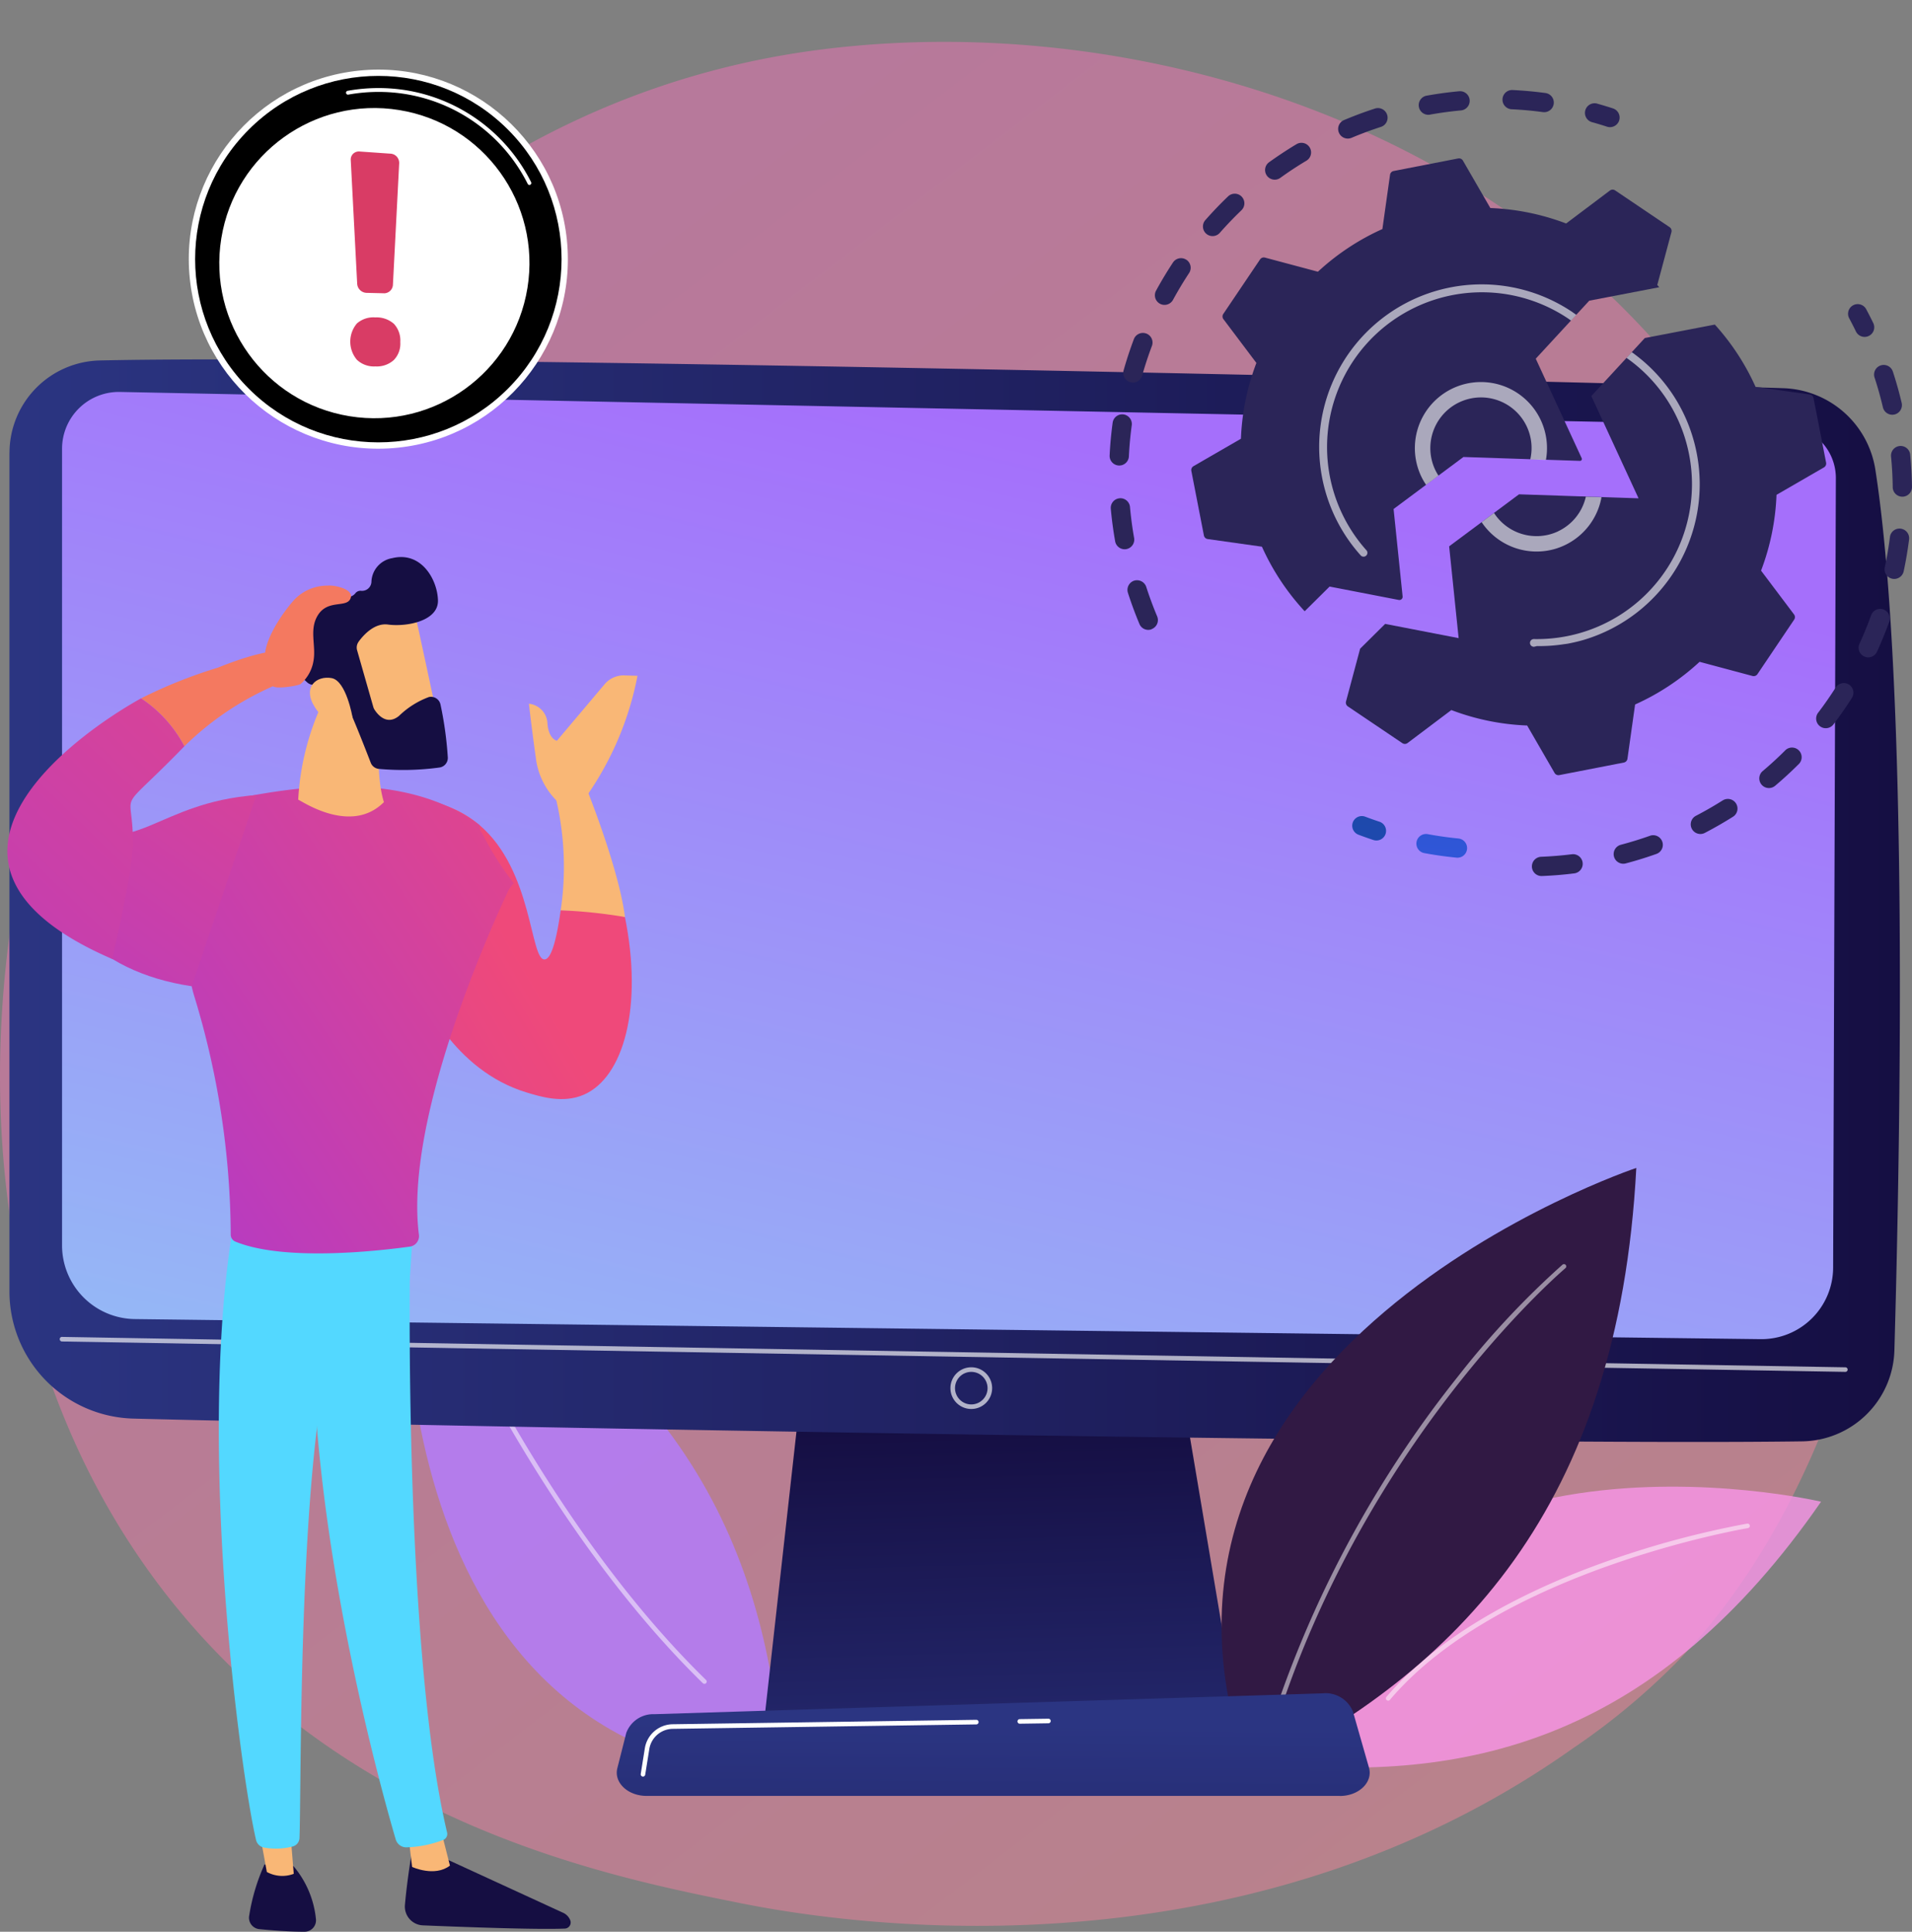 <svg xmlns="http://www.w3.org/2000/svg" xmlns:xlink="http://www.w3.org/1999/xlink" width="228.467" height="230.814" viewBox="0 0 228.467 230.814">
  <rect x="0" y="0" width="228.467" height="230.814" fill="#808080" stroke="none"/>
  <defs>
    <linearGradient id="linear-gradient" x1="1.125" y1="1.299" x2="0.238" y2="0.189" gradientUnits="objectBoundingBox">
      <stop offset="0" stop-color="#ff9085"/>
      <stop offset="0.996" stop-color="#fb6fbb"/>
      <stop offset="1" stop-color="#fb6fbb"/>
    </linearGradient>
    <linearGradient id="linear-gradient-2" x1="-45.354" y1="-3.314" x2="-47.91" y2="-1.445" gradientUnits="objectBoundingBox">
      <stop offset="0" stop-color="#b37cff"/>
      <stop offset="1" stop-color="#f895e7"/>
    </linearGradient>
    <linearGradient id="linear-gradient-3" x1="-7.492" y1="-19.832" x2="-9.095" y2="-16.514" xlink:href="#linear-gradient-2"/>
    <linearGradient id="linear-gradient-4" x1="0.52" y1="1.509" x2="0.468" y2="0.18" gradientUnits="objectBoundingBox">
      <stop offset="0" stop-color="#2b3582"/>
      <stop offset="1" stop-color="#150e42"/>
    </linearGradient>
    <linearGradient id="linear-gradient-5" x1="0" y1="0.5" x2="1" y2="0.5" xlink:href="#linear-gradient-4"/>
    <linearGradient id="linear-gradient-6" x1="0.681" y1="0.105" x2="-0.218" y2="2.034" gradientUnits="objectBoundingBox">
      <stop offset="0" stop-color="#a56ffb"/>
      <stop offset="1" stop-color="#85fff1"/>
    </linearGradient>
    <linearGradient id="linear-gradient-7" x1="-19.917" y1="-9.817" x2="-22.419" y2="-7.984" gradientUnits="objectBoundingBox">
      <stop offset="0" stop-color="#311944"/>
      <stop offset="1" stop-color="#a03976"/>
    </linearGradient>
    <linearGradient id="linear-gradient-8" x1="0.525" y1="0.297" x2="0.225" y2="5.134" xlink:href="#linear-gradient-4"/>
    <linearGradient id="linear-gradient-9" x1="-92.995" y1="-49.093" x2="-102.523" y2="1.573" gradientUnits="objectBoundingBox">
      <stop offset="0" stop-color="#18459f"/>
      <stop offset="0.99" stop-color="#3e60f9"/>
    </linearGradient>
    <linearGradient id="linear-gradient-10" x1="-139.069" y1="-47.958" x2="-153.304" y2="1.131" xlink:href="#linear-gradient-9"/>
    <linearGradient id="linear-gradient-11" x1="13.094" y1="-4.735" x2="7.565" y2="-2.449" gradientUnits="objectBoundingBox">
      <stop offset="0" stop-color="#fdf53f"/>
      <stop offset="1" stop-color="#d93c65"/>
    </linearGradient>
    <linearGradient id="linear-gradient-12" x1="13.919" y1="-16.061" x2="8.559" y2="-9.447" xlink:href="#linear-gradient-11"/>
    <linearGradient id="linear-gradient-13" x1="33.073" y1="-0.484" x2="30.238" y2="6.012" xlink:href="#linear-gradient-4"/>
    <linearGradient id="linear-gradient-14" x1="127.527" y1="0.5" x2="128.526" y2="0.5" gradientUnits="objectBoundingBox">
      <stop offset="0" stop-color="#f9b776"/>
      <stop offset="1" stop-color="#f47960"/>
    </linearGradient>
    <linearGradient id="linear-gradient-15" x1="21.393" y1="5.021" x2="24.653" y2="4.188" gradientUnits="objectBoundingBox">
      <stop offset="0" stop-color="#53d8ff"/>
      <stop offset="1" stop-color="#3840f7"/>
    </linearGradient>
    <linearGradient id="linear-gradient-16" x1="82.594" y1="-2.222" x2="75.578" y2="5.383" xlink:href="#linear-gradient-4"/>
    <linearGradient id="linear-gradient-17" x1="147.695" y1="0.5" x2="148.695" y2="0.5" xlink:href="#linear-gradient-14"/>
    <linearGradient id="linear-gradient-18" x1="15.209" y1="4.863" x2="17.505" y2="4.045" xlink:href="#linear-gradient-15"/>
    <linearGradient id="linear-gradient-19" x1="-2.128" y1="2.177" x2="0.506" y2="0.435" gradientUnits="objectBoundingBox">
      <stop offset="0" stop-color="#a737d5"/>
      <stop offset="1" stop-color="#ef497a"/>
    </linearGradient>
    <linearGradient id="linear-gradient-20" x1="-347.243" y1="44.911" x2="-353.315" y2="48.611" xlink:href="#linear-gradient-14"/>
    <linearGradient id="linear-gradient-21" x1="-245.93" y1="57.581" x2="-250.244" y2="62.242" xlink:href="#linear-gradient-14"/>
    <linearGradient id="linear-gradient-22" x1="-0.323" y1="1.204" x2="1.204" y2="-0.299" xlink:href="#linear-gradient-19"/>
    <linearGradient id="linear-gradient-23" x1="-0.904" y1="2.238" x2="1.824" y2="-1.433" xlink:href="#linear-gradient-19"/>
    <linearGradient id="linear-gradient-24" x1="-160.684" y1="6.388" x2="-161.624" y2="9.337" xlink:href="#linear-gradient-14"/>
    <linearGradient id="linear-gradient-25" x1="-123.025" y1="20.763" x2="-125.802" y2="21.805" xlink:href="#linear-gradient-14"/>
    <linearGradient id="linear-gradient-26" x1="-96.38" y1="-47.941" x2="-95.291" y2="-47.941" xlink:href="#linear-gradient-4"/>
    <linearGradient id="linear-gradient-27" x1="-304.94" y1="62.645" x2="-311.845" y2="65.839" xlink:href="#linear-gradient-14"/>
    <linearGradient id="linear-gradient-28" x1="-155.898" y1="22.022" x2="-152.876" y2="23.793" xlink:href="#linear-gradient-14"/>
    <linearGradient id="linear-gradient-29" x1="-80.819" y1="22.69" x2="-79.173" y2="24.651" xlink:href="#linear-gradient-14"/>
    <linearGradient id="linear-gradient-30" x1="-0.93" y1="1.865" x2="1.996" y2="-0.828" xlink:href="#linear-gradient-19"/>
  </defs>
  <g id="b" transform="translate(-0.008 5.091)">
    <g id="c" transform="translate(0.008 -5.091)">
      <g id="Grupo_1891" data-name="Grupo 1891" transform="translate(0 0)">
        <path id="Trazado_3607" data-name="Trazado 3607" d="M200.525,193.443a81.982,81.982,0,0,1-12.545,10.436c-40.927,29.008-89.354,20.554-99.644,18.487-15.2-3.051-44.575-8.945-65.816-33.619C-9.613,151.418-4.61,92.6,20.316,53.779,24.873,46.681,48.955,7.265,97.9.944c29.624-3.825,64.155,3.889,89.16,24.586,52.491,43.445,48.753,131.209,13.46,167.913Z" transform="translate(-0.008 5.003)" opacity="0.448" fill="url(#linear-gradient)"/>
        <g id="Grupo_1869" data-name="Grupo 1869" transform="translate(1.128 42.94)">
          <g id="Grupo_1864" data-name="Grupo 1864" transform="translate(47.249 103.374)">
            <path id="Trazado_3608" data-name="Trazado 3608" d="M227.5,598.766c-1.432-25.8-11-49.331-44.965-66.076C182.531,532.69,177.26,595.975,227.5,598.766Z" transform="translate(-182.372 -532.69)" opacity="0.81" fill="url(#linear-gradient-2)"/>
            <path id="Trazado_3609" data-name="Trazado 3609" d="M229.933,609.4a.279.279,0,0,1-.191-.077c-19.211-18.75-31.215-46.259-31.335-46.535a.273.273,0,1,1,.5-.215c.119.276,12.081,27.687,31.215,46.36a.273.273,0,0,1,.005.387.269.269,0,0,1-.2.082Z" transform="translate(-194.137 -554.522)" fill="#fff" opacity="0.51"/>
          </g>
          <g id="Grupo_1865" data-name="Grupo 1865" transform="translate(151.585 134.691)">
            <path id="Trazado_3610" data-name="Trazado 3610" d="M575.68,683.891c23.2,2.141,45.456-3.274,64.887-31.351C640.567,652.54,584.824,639.454,575.68,683.891Z" transform="translate(-575.68 -650.742)" opacity="0.81" fill="url(#linear-gradient-3)"/>
            <path id="Trazado_3611" data-name="Trazado 3611" d="M624.54,688.532a.28.28,0,0,1-.178-.064.273.273,0,0,1-.032-.385c6.934-8.176,18.291-13.37,26.594-16.288a110.232,110.232,0,0,1,16.511-4.417.273.273,0,0,1,.088.539c-.294.048-29.648,5.04-42.776,20.517a.269.269,0,0,1-.21.1Z" transform="translate(-611.377 -662.962)" fill="#fff" opacity="0.51"/>
          </g>
          <path id="Trazado_3612" data-name="Trazado 3612" d="M349.1,591.4l-4.879,43.744h56.589L393.44,591.4Z" transform="translate(-254.036 -472.452)" fill="url(#linear-gradient-4)"/>
          <g id="Grupo_1866" data-name="Grupo 1866">
            <path id="Trazado_3613" data-name="Trazado 3613" d="M4.26,154.178v100.19a15.2,15.2,0,0,0,14.808,15.2c36.6.944,164.581,3.231,199.418,2.719a11.181,11.181,0,0,0,11.009-10.866c.671-23.276,1.761-79.244-2.273-105.228a11.508,11.508,0,0,0-11-9.741c-30.661-.982-166.338-4.1-201.155-3.313a11.047,11.047,0,0,0-10.8,11.046Z" transform="translate(-4.26 -143.009)" fill="url(#linear-gradient-5)"/>
            <path id="Trazado_3614" data-name="Trazado 3614" d="M27.96,164.463V259.65a8.805,8.805,0,0,0,8.675,8.8l194.253,2.4a8.571,8.571,0,0,0,8.7-8.537l.326-94.336a6.268,6.268,0,0,0-6.115-6.29L34.916,157.674A6.79,6.79,0,0,0,27.96,164.463Z" transform="translate(-21.673 -153.782)" fill="url(#linear-gradient-6)"/>
            <path id="Trazado_3615" data-name="Trazado 3615" d="M240.281,587.474h-.005L27.188,583.843a.273.273,0,0,1-.268-.279.26.26,0,0,1,.279-.268l213.088,3.632a.273.273,0,0,1-.005.547Z" transform="translate(-20.909 -466.497)" fill="#fff" opacity="0.65"/>
            <path id="Trazado_3616" data-name="Trazado 3616" d="M430.611,601.962a2.491,2.491,0,1,1,2.491-2.491A2.493,2.493,0,0,1,430.611,601.962Zm0-4.433a1.944,1.944,0,1,0,1.944,1.944A1.947,1.947,0,0,0,430.611,597.529Z" transform="translate(-315.679 -476.551)" fill="#fff" opacity="0.65"/>
          </g>
          <g id="Grupo_1867" data-name="Grupo 1867" transform="translate(144.835 96.609)">
            <path id="Trazado_3617" data-name="Trazado 3617" d="M553.573,579.635c24.883-12.354,44.081-31.786,46.222-72.445C599.8,507.19,535.028,528.813,553.573,579.635Z" transform="translate(-550.235 -507.19)" fill="url(#linear-gradient-7)"/>
            <path id="Trazado_3618" data-name="Trazado 3618" d="M577.234,602.282a.274.274,0,0,1-.257-.363A131.787,131.787,0,0,1,598.1,563.957a102.318,102.318,0,0,1,12.516-13.386.273.273,0,0,1,.35.419c-.22.186-22.161,18.851-33.478,51.108A.276.276,0,0,1,577.234,602.282Z" transform="translate(-569.871 -539.016)" fill="#fff" opacity="0.51"/>
          </g>
          <g id="Grupo_1868" data-name="Grupo 1868" transform="translate(72.567 159.383)">
            <path id="Trazado_3619" data-name="Trazado 3619" d="M364.207,756.082H281.384c-2.25,0-3.939-1.6-3.5-3.321l1.064-4.2a3.43,3.43,0,0,1,3.361-2.244l79.846-2.491A3.533,3.533,0,0,1,365.78,746l1.915,6.7c.5,1.74-1.2,3.39-3.486,3.39Z" transform="translate(-277.811 -743.822)" fill="url(#linear-gradient-8)"/>
            <path id="Trazado_3620" data-name="Trazado 3620" d="M458.593,755.859a.274.274,0,0,1-.273-.271.277.277,0,0,1,.271-.279l3.422-.05h.005a.274.274,0,0,1,.273.271.277.277,0,0,1-.271.279l-3.422.05Z" transform="translate(-410.435 -752.226)" fill="#fff"/>
            <path id="Trazado_3621" data-name="Trazado 3621" d="M288.878,762.531a.236.236,0,0,1-.042,0,.273.273,0,0,1-.225-.313l.488-3.056a3.415,3.415,0,0,1,3.327-2.881l36.29-.531a.275.275,0,0,1,.008.549l-36.29.531a2.871,2.871,0,0,0-2.8,2.419l-.488,3.056a.273.273,0,0,1-.271.231Z" transform="translate(-285.743 -752.584)" fill="#fff"/>
          </g>
        </g>
        <g id="Grupo_1874" data-name="Grupo 1874" transform="translate(132.596 10.753)">
          <g id="Grupo_1870" data-name="Grupo 1870">
            <path id="Trazado_3622" data-name="Trazado 3622" d="M677.879,23.977c1.239.058,2.488.172,3.714.337a1.151,1.151,0,1,0,.308-2.281c-1.292-.172-2.608-.292-3.91-.355a1.151,1.151,0,0,0-.109,2.3Z" transform="translate(-629.847 -21.675)" fill="#2b2558"/>
            <path id="Trazado_3623" data-name="Trazado 3623" d="M546.491,68.737a1.152,1.152,0,0,0-1.629-.034c-.942.9-1.854,1.857-2.716,2.833a1.151,1.151,0,1,0,1.727,1.523c.817-.928,1.687-1.836,2.581-2.693a1.152,1.152,0,0,0,.035-1.629Z" transform="translate(-530.713 -55.992)" fill="#2b2558"/>
            <path id="Trazado_3624" data-name="Trazado 3624" d="M501.5,167.771a1.155,1.155,0,0,0-1.3.987c-.175,1.292-.3,2.608-.361,3.91a1.153,1.153,0,0,0,1.093,1.207,1.193,1.193,0,0,0,.39-.048,1.151,1.151,0,0,0,.817-1.045c.061-1.236.175-2.486.342-3.711a1.155,1.155,0,0,0-.987-1.3Z" transform="translate(-499.844 -129.007)" fill="#2b2558"/>
            <path id="Trazado_3625" data-name="Trazado 3625" d="M523.966,97.612a1.15,1.15,0,0,0-1.594.326c-.719,1.09-1.4,2.223-2.021,3.364a1.151,1.151,0,0,0,.462,1.563,1.138,1.138,0,0,0,.883.09,1.159,1.159,0,0,0,.679-.552c.592-1.085,1.236-2.162,1.921-3.2a1.15,1.15,0,0,0-.326-1.594Z" transform="translate(-514.807 -77.328)" fill="#2b2558"/>
            <path id="Trazado_3626" data-name="Trazado 3626" d="M640.4,25.01c1.22-.218,2.465-.387,3.7-.5a1.288,1.288,0,0,0,.228-.045,1.151,1.151,0,0,0-.44-2.247c-1.3.119-2.605.3-3.889.528a1.152,1.152,0,1,0,.406,2.268Z" transform="translate(-602.123 -22.069)" fill="#2b2558"/>
            <path id="Trazado_3627" data-name="Trazado 3627" d="M508.7,131.176a1.152,1.152,0,0,0-1.483.671c-.459,1.22-.873,2.475-1.226,3.73a1.152,1.152,0,0,0,2.218.623c.337-1.194.727-2.385,1.165-3.544a1.152,1.152,0,0,0-.671-1.483Z" transform="translate(-504.327 -102.074)" fill="#2b2558"/>
            <path id="Trazado_3628" data-name="Trazado 3628" d="M501.379,205.566a1.149,1.149,0,0,0-1.043,1.249c.117,1.295.292,2.6.52,3.889a1.154,1.154,0,0,0,1.334.934,1.077,1.077,0,0,0,.133-.032,1.154,1.154,0,0,0,.8-1.3c-.218-1.223-.382-2.464-.493-3.7a1.151,1.151,0,0,0-1.249-1.043Z" transform="translate(-500.202 -156.78)" fill="#2b2558"/>
            <path id="Trazado_3629" data-name="Trazado 3629" d="M571.331,49.825a1.211,1.211,0,0,0,.342-.17c1-.724,2.051-1.414,3.114-2.048a1.151,1.151,0,1,0-1.181-1.976c-1.119.669-2.22,1.4-3.279,2.157a1.152,1.152,0,0,0,1.005,2.037Z" transform="translate(-551.28 -39.157)" fill="#2b2558"/>
            <path id="Trazado_3630" data-name="Trazado 3630" d="M604.261,33.425a1.035,1.035,0,0,0,.117-.042c1.141-.48,2.316-.918,3.494-1.3a1.151,1.151,0,0,0-.687-2.2.086.086,0,0,0-.024.008c-1.241.4-2.478.865-3.679,1.369a1.152,1.152,0,0,0,.78,2.165Z" transform="translate(-575.472 -27.67)" fill="#2b2558"/>
            <path id="Trazado_3631" data-name="Trazado 3631" d="M510.113,243.3a1.166,1.166,0,0,0-1.433-.764l-.021.005a1.157,1.157,0,0,0-.737,1.464c.4,1.244.87,2.517,1.374,3.717a1.143,1.143,0,0,0,1.39.647,1.092,1.092,0,0,0,.109-.058,1.151,1.151,0,0,0,.618-1.5c-.477-1.138-.918-2.326-1.3-3.507Z" transform="translate(-505.737 -183.913)" fill="#2b2558"/>
            <path id="Trazado_3632" data-name="Trazado 3632" d="M718.233,29.787a1.153,1.153,0,0,0-.737-1.451c-.594-.194-1.2-.377-1.807-.546A1.151,1.151,0,1,0,715.066,30c.576.162,1.154.337,1.716.52a1.147,1.147,0,0,0,.687.008A1.158,1.158,0,0,0,718.233,29.787Z" transform="translate(-657.356 -26.136)" fill="#2b2558"/>
          </g>
          <path id="Trazado_3633" data-name="Trazado 3633" d="M643.084,357.327c-1.212-.119-2.435-.292-3.634-.512a1.151,1.151,0,1,0-.419,2.263c1.26.233,2.549.414,3.825.539a1.136,1.136,0,0,0,.446-.042,1.15,1.15,0,0,0-.22-2.247Z" transform="translate(-601.415 -267.895)" fill="url(#linear-gradient-9)"/>
          <g id="Grupo_1871" data-name="Grupo 1871" transform="translate(50.464 25.558)">
            <path id="Trazado_3634" data-name="Trazado 3634" d="M833.349,121.315a1.15,1.15,0,0,0,1.366.6,1.544,1.544,0,0,0,.172-.066,1.15,1.15,0,0,0,.533-1.539c-.273-.562-.562-1.127-.859-1.682a1.152,1.152,0,0,0-2.029,1.09C832.815,120.243,833.088,120.782,833.349,121.315Z" transform="translate(-794.641 -118.02)" fill="#2b2558"/>
            <path id="Trazado_3635" data-name="Trazado 3635" d="M852.83,182.015a1.152,1.152,0,0,0-1.035,1.257c.119,1.215.186,2.446.2,3.664a1.15,1.15,0,1,0,2.3-.029c-.016-1.281-.088-2.579-.212-3.857a1.15,1.15,0,0,0-1.257-1.035Z" transform="translate(-808.891 -165.035)" fill="#2b2558"/>
            <path id="Trazado_3636" data-name="Trazado 3636" d="M850.819,219.225a1.154,1.154,0,0,0-1.286,1c-.151,1.207-.358,2.425-.613,3.618a1.153,1.153,0,0,0,.886,1.366,1.117,1.117,0,0,0,.57-.024,1.154,1.154,0,0,0,.8-.862c.268-1.255.483-2.539.645-3.809a1.152,1.152,0,0,0-1-1.287Z" transform="translate(-806.763 -192.371)" fill="#2b2558"/>
            <path id="Trazado_3637" data-name="Trazado 3637" d="M820.4,289.333c-.653,1.027-1.358,2.04-2.1,3.014a1.151,1.151,0,1,0,1.833,1.393c.777-1.021,1.517-2.088,2.207-3.17a1.151,1.151,0,1,0-1.944-1.234Z" transform="translate(-784.112 -243.496)" fill="#2b2558"/>
            <path id="Trazado_3638" data-name="Trazado 3638" d="M765.37,341.213c-1.032.653-2.1,1.265-3.181,1.828a1.152,1.152,0,0,0,.862,2.125,1.425,1.425,0,0,0,.2-.08c1.135-.592,2.263-1.239,3.35-1.923a1.152,1.152,0,1,0-1.231-1.947Z" transform="translate(-742.602 -281.876)" fill="#2b2558"/>
            <path id="Trazado_3639" data-name="Trazado 3639" d="M795.569,318.143c-.862.862-1.772,1.7-2.7,2.48a1.151,1.151,0,1,0,1.483,1.761c.979-.825,1.934-1.706,2.844-2.613a1.152,1.152,0,0,0-1.629-1.629Z" transform="translate(-765.3 -264.806)" fill="#2b2558"/>
            <path id="Trazado_3640" data-name="Trazado 3640" d="M840.164,255.458a1.15,1.15,0,0,0-1.475.692c-.414,1.146-.881,2.287-1.39,3.4a1.15,1.15,0,0,0,.565,1.525,1.137,1.137,0,0,0,.812.056,1.149,1.149,0,0,0,.714-.623c.536-1.167,1.027-2.372,1.462-3.576a1.152,1.152,0,0,0-.692-1.475Z" transform="translate(-798.167 -218.947)" fill="#2b2558"/>
            <path id="Trazado_3641" data-name="Trazado 3641" d="M694.839,365.9c-1.212.151-2.443.252-3.658.3a1.151,1.151,0,1,0,.093,2.3c1.281-.05,2.576-.156,3.852-.316a1.111,1.111,0,0,0,.191-.04,1.151,1.151,0,0,0-.475-2.244Z" transform="translate(-690.076 -300.14)" fill="#2b2558"/>
            <path id="Trazado_3642" data-name="Trazado 3642" d="M731.225,357.358c-1.141.406-2.316.769-3.507,1.085a1.151,1.151,0,1,0,.591,2.226c.517-.138,1.027-.281,1.536-.435.724-.218,1.448-.456,2.154-.708a1.152,1.152,0,0,0-.772-2.17Z" transform="translate(-717.104 -293.816)" fill="#2b2558"/>
            <path id="Trazado_3643" data-name="Trazado 3643" d="M846.428,146.373a1.151,1.151,0,1,0-2.188.714c.1.308.2.615.292.926.26.857.493,1.735.7,2.608a1.152,1.152,0,0,0,1.385.857.691.691,0,0,0,.069-.019,1.152,1.152,0,0,0,.788-1.366c-.217-.918-.464-1.841-.738-2.743-.1-.326-.2-.65-.305-.974Z" transform="translate(-803.301 -138.264)" fill="#2b2558"/>
          </g>
          <path id="Trazado_3644" data-name="Trazado 3644" d="M612.366,349.383c-.562-.186-1.13-.387-1.69-.6a1.151,1.151,0,1,0-.812,2.154c.589.223,1.188.435,1.78.631a1.151,1.151,0,1,0,.722-2.186Z" transform="translate(-580.13 -261.953)" fill="url(#linear-gradient-10)"/>
          <g id="Grupo_1872" data-name="Grupo 1872" transform="translate(28.223 28.033)">
            <path id="Trazado_3645" data-name="Trazado 3645" d="M661.67,135.7l-6.481-.913a28.467,28.467,0,0,0-4.868-7.441l-8.364,1.608-6.393,6.932,5.642,12.219-14.283-.478-8.348,6.215,1.133,10.969-8.781-1.7-2.99,2.963-1.687,6.306a.542.542,0,0,0,.22.586l6.513,4.393a.538.538,0,0,0,.623-.016l5.231-3.939a28.5,28.5,0,0,0,9.057,1.846l3.276,5.666a.539.539,0,0,0,.568.26l7.712-1.5a.538.538,0,0,0,.43-.454l.913-6.481a28.528,28.528,0,0,0,7.706-5.1l6.327,1.693a.544.544,0,0,0,.586-.218L659.8,162.6a.538.538,0,0,0-.016-.623l-3.939-5.231a28.513,28.513,0,0,0,1.846-9.057l5.666-3.276a.539.539,0,0,0,.26-.568l-1.5-7.712a.535.535,0,0,0-.453-.43Z" transform="translate(-606.233 -127.35)" fill="#2b2558"/>
            <path id="Trazado_3646" data-name="Trazado 3646" d="M676.531,209.008a6.058,6.058,0,0,1-7.653-2.194l-1.478,1.1a7.9,7.9,0,0,0,8.831,3.173,8.034,8.034,0,0,0,1.082-.417,7.891,7.891,0,0,0,4.406-5.738l-1.87-.066a6.043,6.043,0,0,1-3.321,4.138Z" transform="translate(-651.174 -184.306)" fill="#fff" opacity="0.6"/>
            <path id="Trazado_3647" data-name="Trazado 3647" d="M708.612,149.906a19.252,19.252,0,0,0-7.277-10.136l-.629.682a18.331,18.331,0,0,1,7.025,9.722,18.616,18.616,0,0,1,.456,1.849,18.506,18.506,0,0,1-14.625,21.684,18.6,18.6,0,0,1-3.924.34.46.46,0,0,0-.469.451.5.5,0,0,0,.019.143.459.459,0,0,0,.432.326c.077,0,.156-.04.234-.04.04,0,.08-.042.119-.042h.042a19.247,19.247,0,0,0,3.1-.207c.21-.035.417-.048.623-.09.658-.127,1.305-.279,1.936-.467a19.409,19.409,0,0,0,13.418-22.278A19.678,19.678,0,0,0,708.612,149.906Z" transform="translate(-667.168 -136.475)" fill="#fff" opacity="0.6"/>
          </g>
          <g id="Grupo_1873" data-name="Grupo 1873" transform="translate(9.749 8.17)">
            <path id="Trazado_3648" data-name="Trazado 3648" d="M561.85,104.821l-1.08-10.452,8.348-6.215,13.917.464a.225.225,0,0,0,.212-.321l-5.489-11.887,6.393-6.932,8.364-1.608c-.08-.088-.156-.178-.236-.265l1.693-6.327a.539.539,0,0,0-.218-.584L587.243,56.3a.538.538,0,0,0-.623.016l-5.231,3.939a28.5,28.5,0,0,0-9.057-1.846l-3.276-5.666a.538.538,0,0,0-.568-.26l-7.712,1.5a.538.538,0,0,0-.43.454l-.913,6.481a28.53,28.53,0,0,0-7.706,5.1L545.4,64.329a.541.541,0,0,0-.586.22l-4.393,6.513a.538.538,0,0,0,.016.623l3.939,5.231a28.511,28.511,0,0,0-1.846,9.057l-5.666,3.276a.539.539,0,0,0-.26.568l1.5,7.712a.539.539,0,0,0,.454.43l6.481.913a28.531,28.531,0,0,0,5.1,7.706l-.005.021,2.99-2.963,8.269,1.6a.385.385,0,0,0,.456-.419Z" transform="translate(-536.594 -52.474)" fill="#2b2558"/>
            <path id="Trazado_3649" data-name="Trazado 3649" d="M640.152,164.383a5.983,5.983,0,0,1-.4-.711,6.061,6.061,0,0,1,2.9-8.054,5.854,5.854,0,0,1,.838-.321,6.045,6.045,0,0,1,7.632,7.144l1.87.066a7.894,7.894,0,1,0-14.911,1.95,7.987,7.987,0,0,0,.592,1.029l1.478-1.1Z" transform="translate(-610.612 -126.478)" fill="#fff" opacity="0.6"/>
            <path id="Trazado_3650" data-name="Trazado 3650" d="M624.482,112.53a19.415,19.415,0,0,0-29.916,19.8,19.582,19.582,0,0,0,.475,1.915,19.369,19.369,0,0,0,4.13,7.348.46.46,0,0,0,.782-.44.445.445,0,0,0-.1-.175A18.5,18.5,0,0,1,623.97,113.3c.111.077.22.156.332.233l.629-.682c-.149-.106-.295-.212-.446-.316Z" transform="translate(-578.924 -94.155)" fill="#fff" opacity="0.6"/>
          </g>
        </g>
        <g id="Grupo_1877" data-name="Grupo 1877" transform="translate(14.248 0)">
          <g id="Grupo_1875" data-name="Grupo 1875" transform="translate(0)">
            <circle id="Elipse_236" data-name="Elipse 236" cx="22.647" cy="22.647" r="22.647" transform="translate(6.111 10.758) rotate(-5.88)" fill="#fff"/>
            <circle id="Elipse_237" data-name="Elipse 237" cx="21.893" cy="21.893" r="21.893" transform="translate(0 30.962) rotate(-45)"/>
            <path id="Trazado_3651" data-name="Trazado 3651" d="M142.164,54.607a.236.236,0,0,0,.1-.024.233.233,0,0,0,.1-.31A20.355,20.355,0,0,0,124.112,43.03a20.63,20.63,0,0,0-3.687.332.231.231,0,0,0,.082.454,20.2,20.2,0,0,1,3.605-.324,19.891,19.891,0,0,1,17.845,10.988A.232.232,0,0,0,142.164,54.607Z" transform="translate(-93.149 -32.508)" fill="#fff"/>
            <circle id="Elipse_238" data-name="Elipse 238" cx="18.53" cy="18.53" r="18.53" transform="translate(9.227 46.762) rotate(-80.78)" fill="#fff"/>
          </g>
          <g id="Grupo_1876" data-name="Grupo 1876" transform="translate(27.607 18.1)">
            <path id="Trazado_3652" data-name="Trazado 3652" d="M126.389,88.538l-2.1-.05a1.161,1.161,0,0,1-1.1-1.1l-.767-14.773a.956.956,0,0,1,.3-.761,1,1,0,0,1,.8-.252l3.61.252a1.112,1.112,0,0,1,.783.35,1.136,1.136,0,0,1,.294.806l-.748,14.505a1.068,1.068,0,0,1-1.08,1.027Z" transform="translate(-122.365 -71.596)" fill="url(#linear-gradient-11)"/>
            <path id="Trazado_3653" data-name="Trazado 3653" d="M122.988,147.055a2.985,2.985,0,0,1,2.207-.727,3.117,3.117,0,0,1,2.223.772,2.918,2.918,0,0,1,.759,2.181,2.8,2.8,0,0,1-.775,2.141,3.022,3.022,0,0,1-2.207.761,2.959,2.959,0,0,1-2.2-.788,3.365,3.365,0,0,1-.008-4.337Z" transform="translate(-122.2 -126.503)" fill="url(#linear-gradient-12)"/>
          </g>
        </g>
        <g id="Grupo_1890" data-name="Grupo 1890" transform="translate(0.882 66.562)">
          <path id="Trazado_3668" data-name="Trazado 3668" d="M183.244,814.46s-.581,3.295-.867,6.555a2.245,2.245,0,0,0,2.149,2.433c4.343.18,13.63.533,16.962.385a.729.729,0,0,0,.642-1h0a1.646,1.646,0,0,0-.836-.881L185.952,814.9l-2.708-.438Z" transform="translate(-134.874 -659.961)" fill="url(#linear-gradient-13)"/>
          <path id="Trazado_3669" data-name="Trazado 3669" d="M183.863,805.487l.467,3.94s2.687,1.252,4.523-.157l-1.114-4.39-3.878.607Z" transform="translate(-135.97 -652.922)" fill="url(#linear-gradient-14)"/>
          <path id="Trazado_3670" data-name="Trazado 3670" d="M151.454,527.96c-.2,1.029-1.085,51.342,4.295,73.888a.766.766,0,0,1-.448.891,13.364,13.364,0,0,1-4.38.891,1.316,1.316,0,0,1-1.308-.947c-1.539-5.231-8.9-31.441-9.866-56.478-1.074-27.976,0-.952,0-.952l.629-17.293Z" transform="translate(-103.209 -449.463)" fill="url(#linear-gradient-15)"/>
          <path id="Trazado_3671" data-name="Trazado 3671" d="M114.015,820.932a23.718,23.718,0,0,0-1.822,6.08,1.371,1.371,0,0,0,1.207,1.642c1.432.141,3.64.321,5.409.31a1.368,1.368,0,0,0,1.353-1.526,11.542,11.542,0,0,0-2.69-6.322l-3.454-.188Z" transform="translate(-83.294 -664.714)" fill="url(#linear-gradient-16)"/>
          <path id="Trazado_3672" data-name="Trazado 3672" d="M116.073,801.2l1.093,5.958a3.846,3.846,0,0,0,3.215.22l-.523-6.409-3.788.231Z" transform="translate(-86.163 -650.049)" fill="url(#linear-gradient-17)"/>
          <path id="Trazado_3673" data-name="Trazado 3673" d="M100.261,526.065c-4.4,26.544.955,65.609,2.759,73.254a1.192,1.192,0,0,0,.963.9,8.031,8.031,0,0,0,3.441-.138,1.092,1.092,0,0,0,.785-1.005c.241-6.181-.194-44.129,3.9-59.125a3.4,3.4,0,0,1,1.313-1.878l7.956-5.656.61-9.141-21.732,2.785Z" transform="translate(-73.304 -446.025)" fill="url(#linear-gradient-18)"/>
          <g id="Grupo_1889" data-name="Grupo 1889">
            <g id="Grupo_1884" data-name="Grupo 1884" transform="translate(7.066 14.134)">
              <g id="Grupo_1883" data-name="Grupo 1883" transform="translate(35.489)">
                <g id="Grupo_1882" data-name="Grupo 1882" transform="translate(0 9.525)">
                  <path id="Trazado_3674" data-name="Trazado 3674" d="M187.312,353.4c-.668,4.756-1.374,5.849-1.923,5.876-1.746.09-1.393-10.632-7.778-16.055-4.032-3.425-9.539-3.709-13.861-3.308l6.048,21.695c.881,2.159,4.719,10.9,13.4,13.55,1.769.541,4.4,1.342,6.85.292,4.831-2.077,7.1-10.587,4.937-21.243C193.973,353.831,192.567,353.428,187.312,353.4Z" transform="translate(-163.75 -334.859)" fill="url(#linear-gradient-19)"/>
                  <path id="Trazado_3675" data-name="Trazado 3675" d="M246.77,321.24l.8,4.52a35.385,35.385,0,0,1,.74,14.025c1.1.045,2.26.122,3.467.241,1.488.146,2.894.34,4.21.562-.7-5.621-4.435-14.956-4.435-14.956-2.255-3.258-2.525-1.138-4.78-4.393Z" transform="translate(-224.747 -321.24)" fill="url(#linear-gradient-20)"/>
                </g>
                <path id="Trazado_3676" data-name="Trazado 3676" d="M249.649,285.337a2.98,2.98,0,0,0-2.356,1.058l-5.7,6.757s-1.037-.212-1.135-2.2a2.467,2.467,0,0,0-2.207-2.226s.305,2.772.883,6.873a8.709,8.709,0,0,0,2.844,5.1l3.3-1.135a37.478,37.478,0,0,0,5.948-14.179l-1.573-.042Z" transform="translate(-218.487 -285.336)" fill="url(#linear-gradient-21)"/>
              </g>
              <path id="Trazado_3677" data-name="Trazado 3677" d="M78.643,340.431c.379-.1,2.976-2.783,3.366-2.857,6.4-1.22,22.376-5.523,33.07,2.366.027.228.042.409.053.56a5.769,5.769,0,0,1,.44.756,36.1,36.1,0,0,0,3.608,5.637,3.643,3.643,0,0,0-.743,1.053c-2.571,5.5-12.309,27.485-10.6,40.927a1.27,1.27,0,0,1-1.077,1.43c-3.78.523-15.041,1.8-20.859-.6a.89.89,0,0,1-.549-.838,98.868,98.868,0,0,0-4.366-28.51c-.159-.525-.289-1.061-.4-1.6-.053.109-.1.215-.154.324l-1.8-18.641Z" transform="translate(-65.729 -322.049)" fill="url(#linear-gradient-22)"/>
              <path id="Trazado_3678" data-name="Trazado 3678" d="M52.651,339.26c-11.938.873-14.431,7.693-22.681,3.523l1.462,12.773c3.059,3.377,7.677,5.68,13.5,6.542Z" transform="translate(-29.97 -324.955)" fill="url(#linear-gradient-23)"/>
            </g>
            <g id="Grupo_1886" data-name="Grupo 1886" transform="translate(34.751)">
              <path id="Trazado_3679" data-name="Trazado 3679" d="M137.484,295.71a31.279,31.279,0,0,0-3.154,12.1c.44.164,6.311,4.237,10.24.294-.841-2.706-.7-6.778-.488-10.956Z" transform="translate(-134.33 -278.824)" fill="url(#linear-gradient-24)"/>
              <g id="Grupo_1885" data-name="Grupo 1885" transform="translate(0.068)">
                <path id="Trazado_3680" data-name="Trazado 3680" d="M159.719,252.883c.111.183,3.045,14.017,3.045,14.017l-7.934,1.507-4.73-12.7S157.836,249.838,159.719,252.883Z" transform="translate(-145.985 -246.714)" fill="url(#linear-gradient-25)"/>
                <path id="Trazado_3681" data-name="Trazado 3681" d="M141.734,242.178a1.168,1.168,0,0,0-.18,1.008l1.937,6.78a1.189,1.189,0,0,0,.127.292c.313.5,1.438,2.013,2.953.769a10.2,10.2,0,0,1,3.571-2.25,1.163,1.163,0,0,1,1.379.9,43.218,43.218,0,0,1,.873,6.332,1.156,1.156,0,0,1-1.016,1.194,32.311,32.311,0,0,1-7.255.159,1.159,1.159,0,0,1-.939-.735c-.679-1.759-2.6-6.68-3.358-7.985-.7-1.212-2.571-1.326-3.43-1.313a1.17,1.17,0,0,1-.865-.358,2.555,2.555,0,0,1,.077-4.006,1.158,1.158,0,0,0,.061-1.616,2.568,2.568,0,0,1-.008-3.772,3.619,3.619,0,0,1,4.282-.838,1.2,1.2,0,0,0,1.4-.35.764.764,0,0,1,.7-.3,1.125,1.125,0,0,0,1.223-1.043,2.974,2.974,0,0,1,2.486-2.86c3.478-.854,5.406,2.573,5.465,5.048s-3.764,3.183-5.969,2.884c-1.618-.22-2.937,1.257-3.52,2.059Z" transform="translate(-134.586 -232.057)" fill="url(#linear-gradient-26)"/>
                <path id="Trazado_3682" data-name="Trazado 3682" d="M144.7,291.141s-.738-4.38-2.5-4.7-3.584,1.037-1.963,3.542C142.253,293.1,144.7,291.141,144.7,291.141Z" transform="translate(-138.276 -271.982)" fill="url(#linear-gradient-27)"/>
              </g>
            </g>
            <g id="Grupo_1888" data-name="Grupo 1888" transform="translate(0 3.399)">
              <path id="Trazado_3683" data-name="Trazado 3683" d="M126.873,244.871a3.968,3.968,0,0,1,1.011.1c.838.178,1.955.61,1.666,1.417-.438,1.212-2.706.08-3.913,2.032-1.064,1.722-.194,3.589-.52,5.446a4.623,4.623,0,0,1-1.544,2.77c-.361.236-3.207.687-3.364.18l-.791-2.568c-.711-2.311,2.024-6.16,3.433-7.714a5.492,5.492,0,0,1,4.022-1.655Z" transform="translate(-88.539 -244.868)" fill="url(#linear-gradient-28)"/>
              <g id="Grupo_1887" data-name="Grupo 1887" transform="translate(0 7.764)">
                <path id="Trazado_3684" data-name="Trazado 3684" d="M83.205,275.643l-2.724,2.268a35.344,35.344,0,0,0-11.765,7.669,15.522,15.522,0,0,0-5.176-5.727,57.8,57.8,0,0,1,9.181-3.669C83.346,271.913,83.205,275.643,83.205,275.643Z" transform="translate(-47.568 -274.134)" fill="url(#linear-gradient-29)"/>
                <path id="Trazado_3685" data-name="Trazado 3685" d="M24.48,301.417c-8.584,8.842-6.078,4.348-6.144,11.884-.027,2.809-2.464,13.537-2.464,13.537C-10.382,315.5,11.527,300.014,19.3,295.69A15.5,15.5,0,0,1,24.48,301.417Z" transform="translate(-3.333 -289.972)" fill="url(#linear-gradient-30)"/>
              </g>
            </g>
          </g>
        </g>
      </g>
    </g>
  </g>
</svg>
